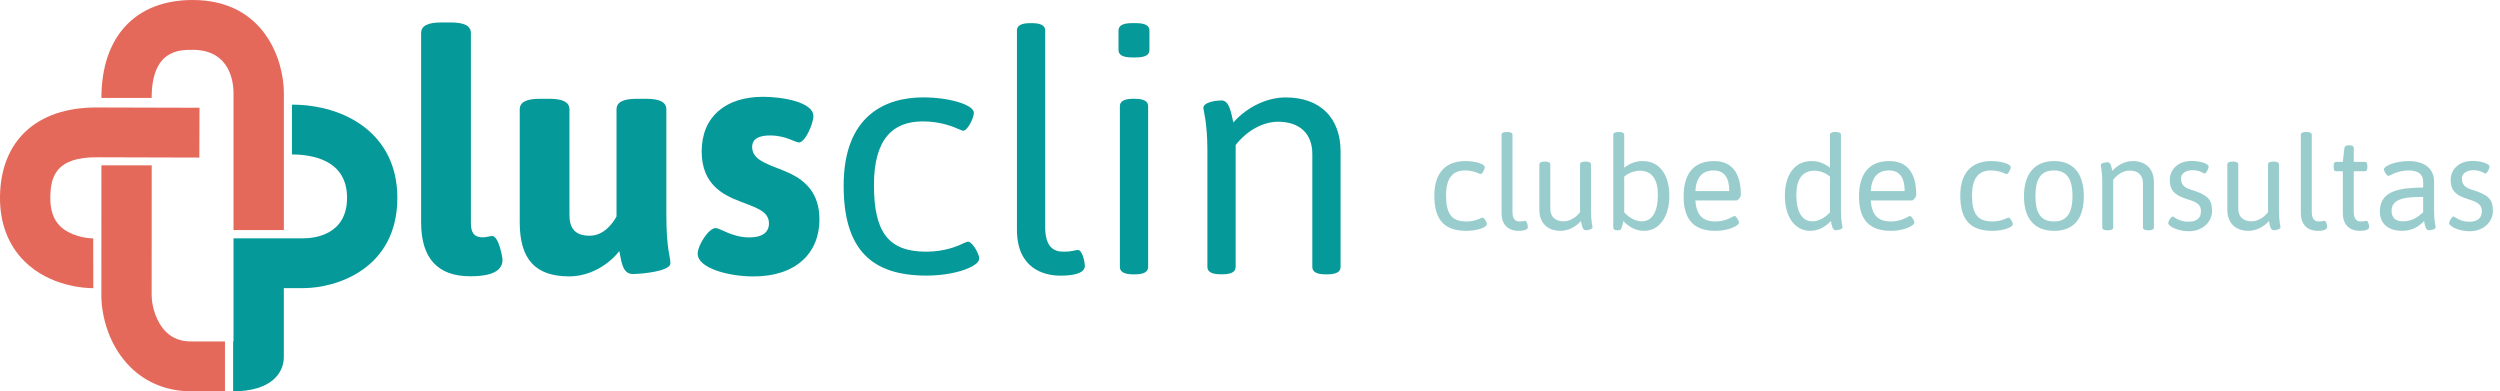 <svg width="345" height="54" viewBox="0 0 345 54" fill="none" xmlns="http://www.w3.org/2000/svg">
    <path d="M202.202 22.227C200.132 22.227 197.936 23.235 197.936 26.997C197.936 30.471 199.448 31.857 202.364 31.857C203.93 31.857 205.19 31.353 205.19 30.939C205.19 30.687 204.83 30.021 204.578 30.021C204.56 30.021 204.488 30.057 204.38 30.093C204.056 30.255 203.354 30.561 202.346 30.561C200.312 30.561 199.556 29.481 199.556 26.961C199.556 24.459 200.582 23.523 202.166 23.523C203.138 23.523 203.804 23.811 204.128 23.955C204.236 23.991 204.29 24.027 204.326 24.027C204.56 24.027 204.902 23.343 204.902 23.055C204.902 22.623 203.588 22.227 202.202 22.227ZM208.004 18.213H207.932C207.428 18.213 207.212 18.357 207.212 18.609V29.373C207.212 31.461 208.634 31.857 209.534 31.857C210.02 31.857 210.848 31.803 210.848 31.317C210.848 31.173 210.722 30.471 210.47 30.471C210.308 30.471 210.218 30.561 209.696 30.561C209.174 30.561 208.724 30.309 208.724 29.229V18.609C208.724 18.357 208.508 18.213 208.004 18.213ZM218.838 22.299H218.766C218.262 22.299 218.046 22.443 218.046 22.695V29.283C217.452 30.057 216.588 30.543 215.778 30.543C214.608 30.543 213.942 29.895 213.942 28.797V22.695C213.942 22.443 213.726 22.299 213.222 22.299H213.15C212.646 22.299 212.43 22.443 212.43 22.695V28.941C212.43 30.759 213.528 31.857 215.364 31.857C216.372 31.857 217.416 31.353 218.172 30.507C218.28 31.011 218.37 31.767 218.802 31.767C219.036 31.767 219.774 31.695 219.774 31.353C219.774 31.263 219.558 30.561 219.558 29.085V22.695C219.558 22.443 219.342 22.299 218.838 22.299ZM223.422 18.213H223.35C222.846 18.213 222.63 18.357 222.63 18.609V31.389C222.63 31.641 222.792 31.785 223.17 31.785H223.242C223.494 31.785 223.656 31.731 223.728 31.569C223.872 31.209 223.962 30.867 224.016 30.507C224.898 31.425 225.852 31.857 226.878 31.857C229.038 31.857 230.37 29.841 230.37 27.033C230.37 23.919 228.858 22.227 226.716 22.227C225.6 22.227 224.844 22.605 224.142 23.145V18.609C224.142 18.357 223.926 18.213 223.422 18.213ZM226.374 23.559C227.976 23.595 228.786 24.765 228.786 26.907C228.786 29.229 227.994 30.543 226.572 30.543C225.78 30.543 224.88 30.111 224.142 29.301V24.369C224.79 23.829 225.6 23.559 226.374 23.559ZM236.532 22.227C233.778 22.227 232.338 23.919 232.338 27.105C232.338 30.327 233.76 31.857 236.748 31.857C238.566 31.857 239.988 31.137 239.988 30.705C239.988 30.507 239.61 29.805 239.358 29.805C239.178 29.805 238.296 30.561 236.73 30.561C234.948 30.561 234.102 29.661 233.958 27.663H239.646C239.862 27.663 240.24 27.141 240.24 26.925C240.24 23.865 238.998 22.227 236.532 22.227ZM236.478 23.523C237.918 23.523 238.638 24.477 238.638 26.367H233.958C234.084 24.477 234.912 23.523 236.478 23.523ZM253.331 18.213H253.259C252.755 18.213 252.539 18.357 252.539 18.609V23.145C251.837 22.605 251.081 22.227 249.965 22.227C247.823 22.227 246.311 23.919 246.311 27.051C246.311 29.841 247.643 31.857 249.803 31.857C250.829 31.857 251.783 31.425 252.665 30.507C252.773 31.011 252.863 31.767 253.295 31.767C253.529 31.767 254.267 31.695 254.267 31.353C254.267 31.263 254.051 30.561 254.051 29.085V18.609C254.051 18.357 253.835 18.213 253.331 18.213ZM250.325 23.559C251.135 23.559 251.891 23.829 252.539 24.369V29.301C251.801 30.111 250.901 30.543 250.109 30.543C248.687 30.543 247.895 29.229 247.895 26.907C247.895 24.765 248.705 23.595 250.325 23.559ZM260.737 22.227C257.983 22.227 256.543 23.919 256.543 27.105C256.543 30.327 257.965 31.857 260.953 31.857C262.771 31.857 264.193 31.137 264.193 30.705C264.193 30.507 263.815 29.805 263.563 29.805C263.383 29.805 262.501 30.561 260.935 30.561C259.153 30.561 258.307 29.661 258.163 27.663H263.851C264.067 27.663 264.445 27.141 264.445 26.925C264.445 23.865 263.203 22.227 260.737 22.227ZM260.683 23.523C262.123 23.523 262.843 24.477 262.843 26.367H258.163C258.289 24.477 259.117 23.523 260.683 23.523ZM274.782 22.227C272.712 22.227 270.516 23.235 270.516 26.997C270.516 30.471 272.028 31.857 274.944 31.857C276.51 31.857 277.77 31.353 277.77 30.939C277.77 30.687 277.41 30.021 277.158 30.021C277.14 30.021 277.068 30.057 276.96 30.093C276.636 30.255 275.934 30.561 274.926 30.561C272.892 30.561 272.136 29.481 272.136 26.961C272.136 24.459 273.162 23.523 274.746 23.523C275.718 23.523 276.384 23.811 276.708 23.955C276.816 23.991 276.87 24.027 276.906 24.027C277.14 24.027 277.482 23.343 277.482 23.055C277.482 22.623 276.168 22.227 274.782 22.227ZM283.482 22.227C280.8 22.227 279.306 23.973 279.306 27.087C279.306 30.183 280.764 31.857 283.482 31.857C286.164 31.857 287.568 30.201 287.568 27.087C287.568 23.955 286.128 22.227 283.482 22.227ZM283.428 23.523C285.192 23.523 286.002 24.657 286.002 27.051C286.002 29.445 285.192 30.561 283.428 30.561C281.664 30.561 280.89 29.445 280.89 27.051C280.89 24.639 281.682 23.523 283.428 23.523ZM294.306 22.227C293.298 22.227 292.254 22.731 291.498 23.577C291.39 23.109 291.3 22.389 290.868 22.389C290.634 22.389 289.896 22.461 289.896 22.803C289.896 22.893 290.112 23.595 290.112 25.071V31.389C290.112 31.641 290.328 31.785 290.832 31.785H290.904C291.408 31.785 291.624 31.641 291.624 31.389V24.801C292.218 24.027 293.082 23.541 293.892 23.541C295.062 23.541 295.728 24.189 295.728 25.287V31.389C295.728 31.641 295.944 31.785 296.448 31.785H296.52C297.024 31.785 297.24 31.641 297.24 31.389V25.143C297.24 23.325 296.142 22.227 294.306 22.227ZM302.418 22.209C300.672 22.209 299.43 23.307 299.43 24.819C299.43 26.169 299.988 26.943 301.932 27.519C303.282 27.915 303.732 28.329 303.732 29.139C303.732 30.129 303.12 30.597 301.968 30.597C300.69 30.597 299.97 29.877 299.844 29.877C299.592 29.877 299.214 30.579 299.214 30.777C299.214 31.191 300.438 31.911 302.076 31.911C303.858 31.911 305.262 30.723 305.262 29.103C305.262 27.465 304.596 26.871 302.382 26.187C301.374 25.881 300.978 25.431 300.978 24.621C300.978 23.919 301.68 23.487 302.58 23.487C303.552 23.487 304.128 23.955 304.218 23.955C304.452 23.955 304.794 23.271 304.794 22.983C304.794 22.587 303.642 22.209 302.418 22.209ZM313.778 22.299H313.706C313.202 22.299 312.986 22.443 312.986 22.695V29.283C312.392 30.057 311.528 30.543 310.718 30.543C309.548 30.543 308.882 29.895 308.882 28.797V22.695C308.882 22.443 308.666 22.299 308.162 22.299H308.09C307.586 22.299 307.37 22.443 307.37 22.695V28.941C307.37 30.759 308.468 31.857 310.304 31.857C311.312 31.857 312.356 31.353 313.112 30.507C313.22 31.011 313.31 31.767 313.742 31.767C313.976 31.767 314.714 31.695 314.714 31.353C314.714 31.263 314.498 30.561 314.498 29.085V22.695C314.498 22.443 314.282 22.299 313.778 22.299ZM318.307 18.213H318.235C317.731 18.213 317.515 18.357 317.515 18.609V29.373C317.515 31.461 318.937 31.857 319.837 31.857C320.323 31.857 321.151 31.803 321.151 31.317C321.151 31.173 321.025 30.471 320.773 30.471C320.611 30.471 320.521 30.561 319.999 30.561C319.477 30.561 319.027 30.309 319.027 29.229V18.609C319.027 18.357 318.811 18.213 318.307 18.213ZM324.281 20.049H324.101C323.723 20.049 323.543 20.193 323.525 20.445L323.309 22.335H322.409C322.157 22.335 322.049 22.497 322.049 22.875V23.091C322.049 23.469 322.157 23.631 322.409 23.631H323.309V29.373C323.309 31.461 324.731 31.857 325.631 31.857C326.117 31.857 326.945 31.803 326.945 31.317C326.945 31.173 326.819 30.471 326.567 30.471C326.405 30.471 326.315 30.561 325.793 30.561C325.271 30.561 324.821 30.309 324.821 29.229V23.631H326.333C326.585 23.631 326.693 23.469 326.693 23.091V22.875C326.693 22.497 326.585 22.335 326.333 22.335H324.821V20.445C324.821 20.193 324.659 20.049 324.281 20.049ZM332.359 22.227C330.559 22.227 328.975 22.911 328.975 23.379C328.975 23.577 329.353 24.279 329.605 24.279C329.785 24.279 330.775 23.523 332.413 23.523C333.907 23.523 334.393 24.225 334.393 25.035V25.881C331.639 25.917 328.417 26.115 328.417 29.157C328.417 31.011 329.749 31.857 331.495 31.857C332.845 31.857 333.835 31.263 334.519 30.507C334.627 31.011 334.717 31.767 335.149 31.767C335.383 31.767 336.121 31.695 336.121 31.353C336.121 31.263 335.905 30.561 335.905 29.085V25.053C335.905 23.271 334.591 22.227 332.359 22.227ZM334.393 27.177V29.301C333.673 29.949 332.881 30.543 331.567 30.543C330.559 30.543 330.037 30.021 330.037 29.067C330.037 27.195 332.521 27.195 334.393 27.177ZM341.178 22.209C339.432 22.209 338.19 23.307 338.19 24.819C338.19 26.169 338.748 26.943 340.692 27.519C342.042 27.915 342.492 28.329 342.492 29.139C342.492 30.129 341.88 30.597 340.728 30.597C339.45 30.597 338.73 29.877 338.604 29.877C338.352 29.877 337.974 30.579 337.974 30.777C337.974 31.191 339.198 31.911 340.836 31.911C342.618 31.911 344.022 30.723 344.022 29.103C344.022 27.465 343.356 26.871 341.142 26.187C340.134 25.881 339.738 25.431 339.738 24.621C339.738 23.919 340.44 23.487 341.34 23.487C342.312 23.487 342.888 23.955 342.978 23.955C343.212 23.955 343.554 23.271 343.554 22.983C343.554 22.587 342.402 22.209 341.178 22.209Z" fill="#99CDCD"/>
    <g clip-path="url(#clip0)">
        <path d="M64.984 4.57V30.776C64.984 32.154 65.448 32.753 66.659 32.753C67.076 32.753 67.634 32.567 67.909 32.567C68.837 32.567 69.347 35.51 69.347 35.875C69.347 37.993 66.329 38.125 64.89 38.125C60.527 38.125 58.113 35.782 58.113 30.675V4.57C58.113 3.605 58.947 3.099 60.896 3.099H62.193C64.151 3.099 64.984 3.605 64.984 4.57Z" fill="#069999"/>
        <path d="M91.957 15.104V29.678C91.957 34.412 92.516 35.377 92.516 36.343C92.516 37.448 88.475 37.814 87.319 37.814C85.833 37.814 85.739 35.883 85.464 34.645C84.12 36.389 81.564 38.141 78.546 38.141C73.899 38.141 71.722 35.798 71.722 30.69V15.104C71.722 14.138 72.555 13.632 74.505 13.632H75.802C77.751 13.632 78.585 14.138 78.585 15.104V29.678C78.585 31.469 79.332 32.528 81.368 32.528C83.27 32.528 84.528 30.916 85.079 29.865V15.104C85.079 14.138 85.912 13.632 87.862 13.632H89.159C91.124 13.632 91.957 14.138 91.957 15.104Z" fill="#069999"/>
        <path d="M112.248 16.023C112.248 17.035 111.132 19.658 110.252 19.658C109.741 19.658 108.443 18.693 106.258 18.693C104.725 18.693 103.797 19.152 103.797 20.305C103.797 22.329 106.58 22.788 109.041 23.94C111.132 24.952 113.082 26.65 113.082 30.285C113.082 34.972 109.788 38.149 103.986 38.149C100.503 38.149 96.281 36.996 96.281 35.019C96.281 33.82 97.814 31.477 98.742 31.477C99.442 31.477 100.967 32.761 103.428 32.761C105.189 32.761 106.116 32.068 106.116 30.831C106.116 29.087 104.214 28.627 102.123 27.794C99.851 26.922 96.832 25.497 96.832 20.896C96.832 16.116 100.126 13.36 105.283 13.36C107.98 13.352 112.248 14.092 112.248 16.023Z" fill="#069999"/>
        <path d="M134.395 15.563C134.395 16.295 133.514 18.047 132.909 18.047C132.814 18.047 132.673 17.953 132.398 17.86C131.564 17.494 129.843 16.754 127.335 16.754C123.247 16.754 120.605 19.145 120.605 25.536C120.605 31.975 122.555 34.731 127.799 34.731C130.401 34.731 132.209 33.952 133.042 33.532C133.318 33.439 133.506 33.345 133.553 33.345C134.206 33.345 135.134 35.05 135.134 35.689C135.134 36.747 131.887 38.032 127.846 38.032C120.322 38.032 116.423 34.49 116.423 25.622C116.423 16.015 122.091 13.438 127.429 13.438C131.006 13.445 134.395 14.458 134.395 15.563Z" fill="#069999"/>
        <path d="M144.237 4.204V31.329C144.237 34.085 145.401 34.731 146.745 34.731C148.09 34.731 148.325 34.497 148.742 34.497C149.395 34.497 149.717 36.288 149.717 36.662C149.717 37.9 147.579 38.04 146.329 38.04C144.009 38.04 140.338 37.028 140.338 31.695V4.204C140.338 3.558 140.896 3.192 142.193 3.192H142.382C143.679 3.192 144.237 3.558 144.237 4.204Z" fill="#069999"/>
        <path d="M158.624 4.204V6.913C158.624 7.56 158.066 7.926 156.769 7.926H156.211C154.914 7.926 154.355 7.56 154.355 6.913V4.204C154.355 3.558 154.914 3.192 156.211 3.192H156.769C158.066 3.192 158.624 3.558 158.624 4.204ZM158.443 14.645V36.849C158.443 37.495 157.885 37.861 156.588 37.861H156.399C155.102 37.861 154.544 37.495 154.544 36.849V14.645C154.544 13.998 155.102 13.632 156.399 13.632H156.588C157.885 13.632 158.443 13.998 158.443 14.645Z" fill="#069999"/>
        <path d="M185 20.896V36.849C185 37.495 184.442 37.861 183.145 37.861H182.956C181.659 37.861 181.101 37.495 181.101 36.849V21.262C181.101 18.459 179.379 16.801 176.368 16.801C174.277 16.801 172.052 18.039 170.519 20.016V36.841C170.519 37.487 169.961 37.853 168.664 37.853H168.475C167.178 37.853 166.62 37.487 166.62 36.841V20.709C166.62 16.941 166.061 15.143 166.061 14.917C166.061 14.045 167.964 13.858 168.569 13.858C169.686 13.858 169.914 15.695 170.197 16.895C172.146 14.73 174.843 13.445 177.437 13.445C182.162 13.445 185 16.248 185 20.896Z" fill="#069999"/>
        <path d="M39.167 31.749H32.225V12.838C32.225 11.437 31.816 6.875 26.572 6.875C24.741 6.875 20.928 6.875 20.928 13.516H13.994C13.994 5.053 18.695 0 26.58 0C36.541 0 39.175 8.401 39.175 12.838V31.749H39.167Z" fill="#E5695A"/>
        <path d="M12.862 39.768C11.855 39.768 6.903 39.581 3.341 36.023C1.116 33.797 -0.039 30.737 -6.22816e-06 27.163C0.079 19.433 5.039 14.831 13.278 14.831C13.357 14.831 13.435 14.831 13.514 14.831L27.531 14.87L27.508 21.745L13.467 21.706C7.759 21.644 6.973 24.33 6.942 27.234C6.926 28.977 7.358 30.27 8.27 31.181C9.63 32.535 11.855 32.894 12.854 32.894H12.862L12.877 39.768C12.87 39.768 12.862 39.768 12.862 39.768Z" fill="#E5695A"/>
        <path d="M26.384 54C23.145 54 20.244 52.863 18.042 50.707C15.047 47.779 13.986 43.645 13.986 40.741L13.994 22.819H20.936L20.928 40.741C20.928 42.244 21.549 44.471 22.924 45.81C23.844 46.713 25.039 47.157 26.533 47.118H31.046V53.992H26.58C26.509 54 26.447 54 26.384 54Z" fill="#E5695A"/>
        <path d="M32.17 54V47.125C32.185 47.125 32.209 47.125 32.225 47.125V32.886H41.871C43.286 32.886 47.893 32.481 47.893 27.288C47.893 22.095 43.129 21.317 40.291 21.317V14.442C47.531 14.442 54.835 18.413 54.835 27.288C54.835 37.152 46.352 39.76 41.871 39.76H39.167V49.274C39.167 51.563 37.327 54 32.17 54Z" fill="#069999"/>
    </g>
    <defs>
        <clipPath id="clip0">
            <rect width="185" height="54" fill="white"/>
        </clipPath>
    </defs>
</svg>
